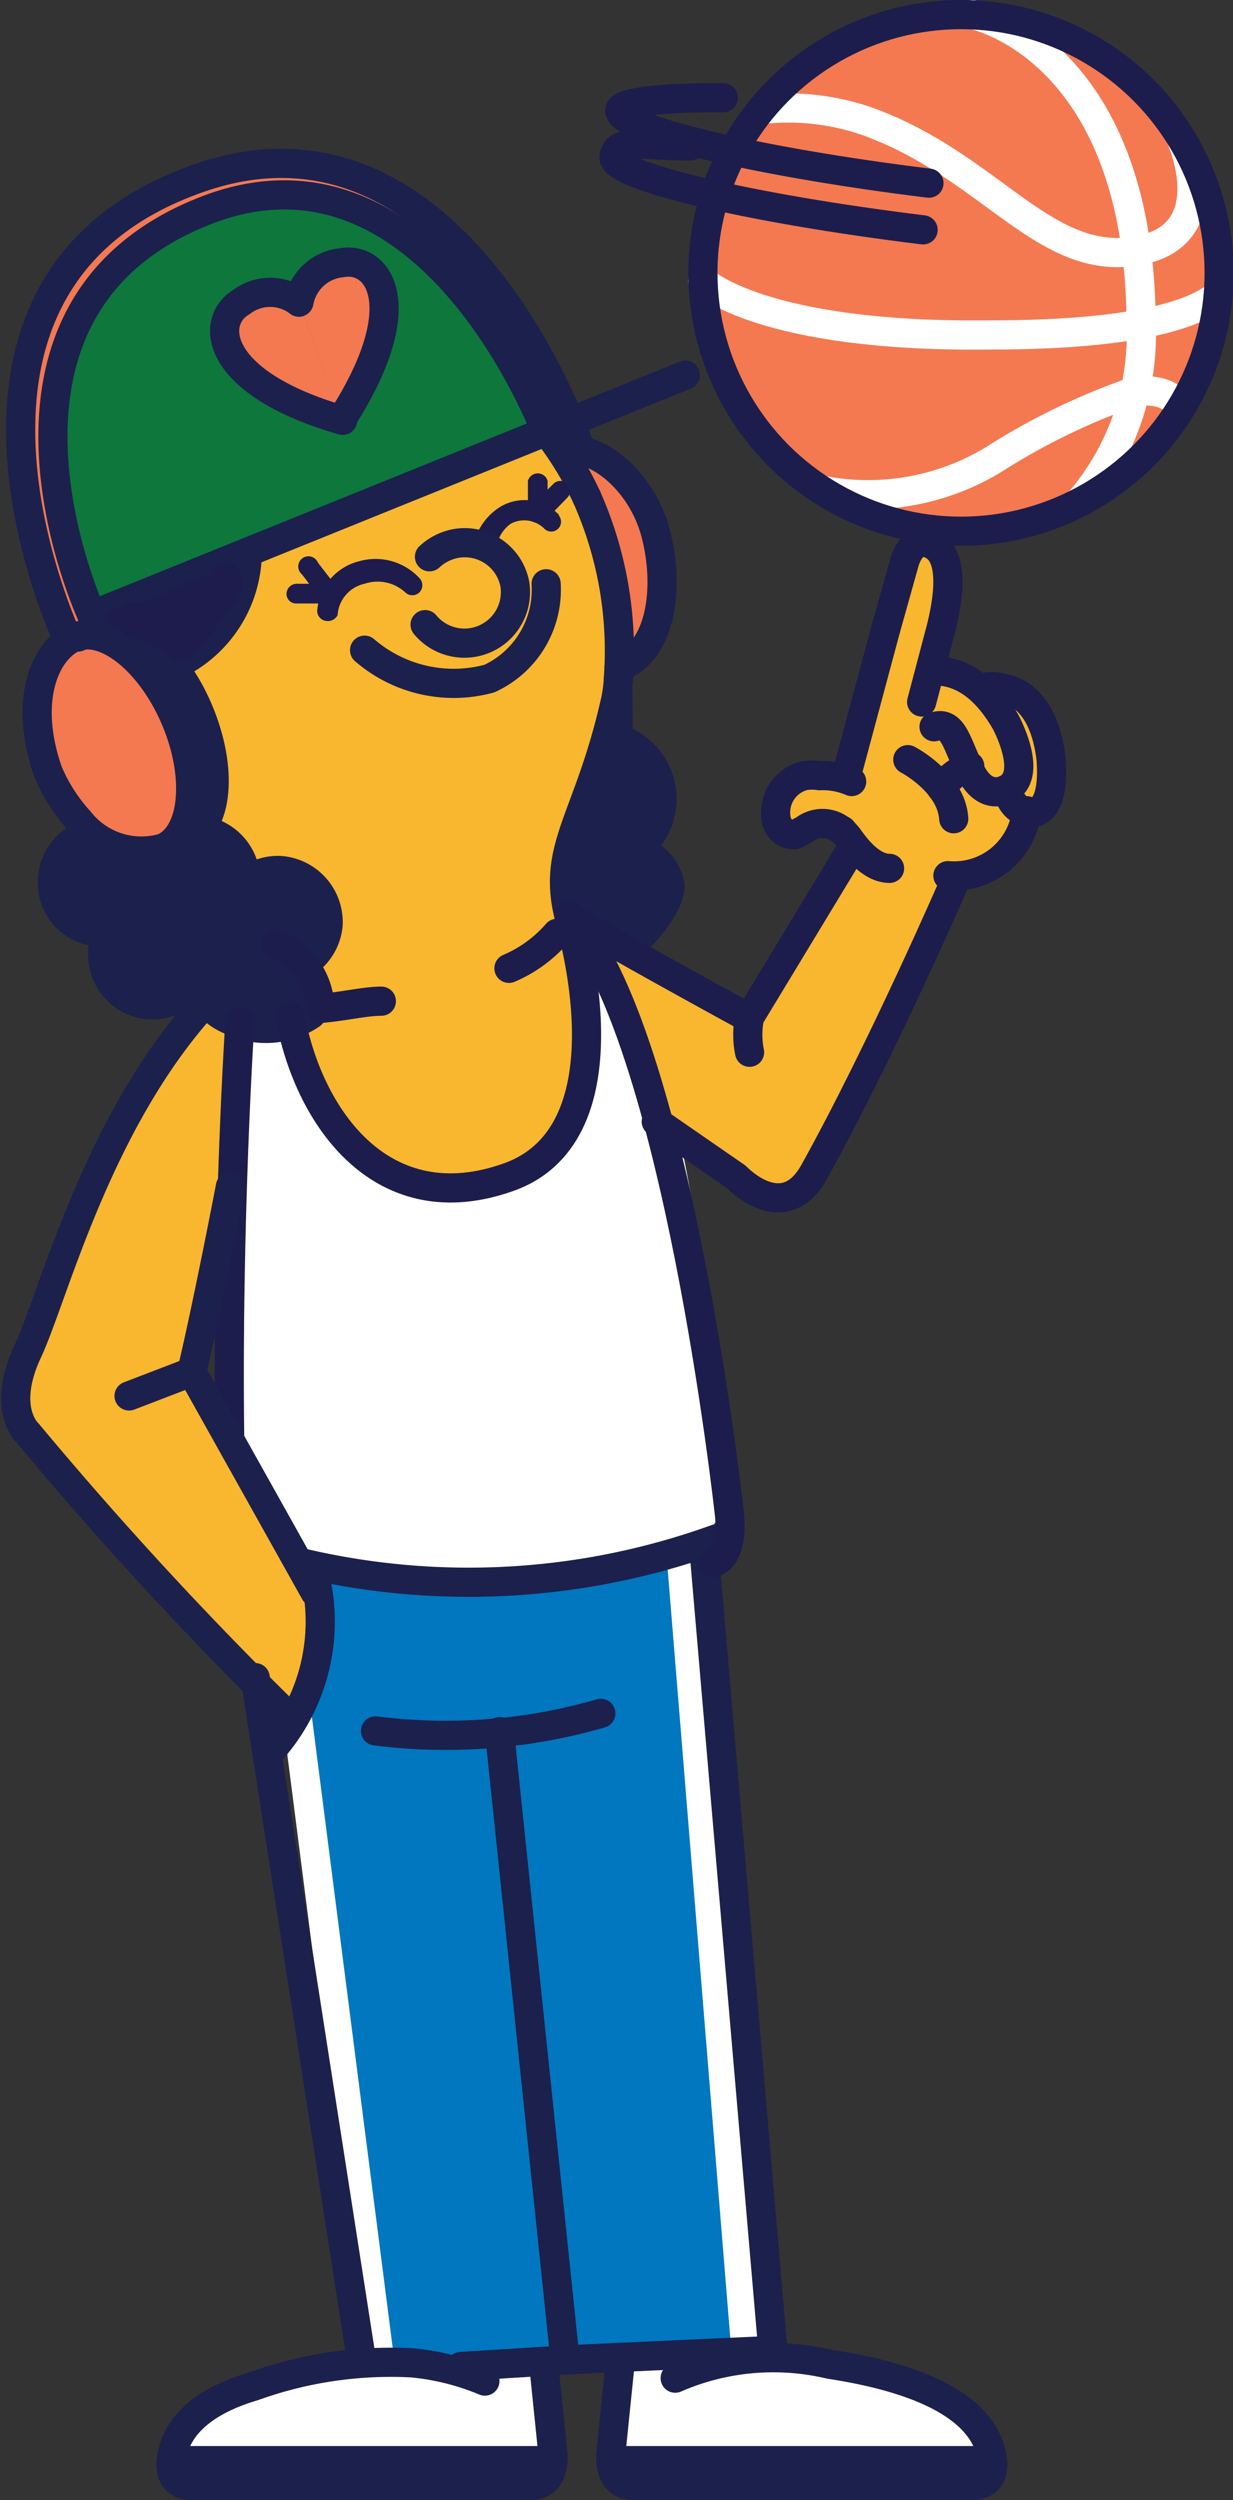 <svg xmlns="http://www.w3.org/2000/svg" viewBox="0 0 16.91 34.26"><rect x="0" y="0" width="16.91" height="34.26" fill="#333333" stroke="none"/><defs><style>.cls-1{fill:#fff;}.cls-2,.cls-6{fill:#f9b730;}.cls-3{fill:#0077bf;}.cls-12,.cls-13,.cls-4,.cls-5{fill:none;}.cls-13,.cls-4{stroke:#fff;}.cls-4{stroke-miterlimit:10;}.cls-11,.cls-12,.cls-13,.cls-4,.cls-5,.cls-6{stroke-width:0.4px;}.cls-11,.cls-5,.cls-6{stroke:#1c204d;}.cls-11,.cls-12,.cls-13,.cls-5,.cls-6{stroke-linecap:round;stroke-linejoin:round;}.cls-11,.cls-7{fill:#f47951;}.cls-8{fill:#0d773c;}.cls-9{fill:#1d1c4c;}.cls-10{fill:#1c204d;}.cls-12{stroke:#1c1d4c;}</style></defs><g id="Layer_2" data-name="Layer 2"><g id="Layer_1-2" data-name="Layer 1"><path class="cls-1" d="M3.34,20a4.48,4.48,0,0,0,.73,1.18,2,2,0,0,0,1.42.42,12.43,12.43,0,0,0,3-.2.69.69,0,0,0,.35-.2.64.64,0,0,0,.24.05.9.9,0,0,0,.89-.88V20.3a1,1,0,0,0,0-.18c-.14-1.16-.27-2.33-.45-3.49-.1-.6-.23-1.2-.36-1.79a4.69,4.69,0,0,0-.58-1.76.9.9,0,0,0-1.53,0,1.1,1.1,0,0,1-1,.57,2.1,2.1,0,0,1-1.44-.24c-.56-.42-1.34.16-1.34.77v4.4A3.77,3.77,0,0,0,3.34,20Z"/><path class="cls-2" d="M.49,18.12A8.74,8.74,0,0,1,1,16.73c.44-1,1-1.86,1.45-2.78.25-.48.89-.13.81.34l-.24,1.37a.5.5,0,0,1,0,.12.38.38,0,0,1,.19.47,12.81,12.81,0,0,0-.37,1.48,2.71,2.71,0,0,1-.39,1.18c.1.11.2.23.29.35a7.84,7.84,0,0,1,.49.85,6.79,6.79,0,0,0,.54.85,1.87,1.87,0,0,1,.35,2.19A.45.45,0,0,1,3.33,23a1.52,1.52,0,0,1,0-.21,10.81,10.81,0,0,1-1.41-1.46c-.23-.29-.46-.59-.66-.89A3.41,3.41,0,0,1,.92,20a.93.93,0,0,1-.47-.4A2.13,2.13,0,0,1,.49,18.12Z"/><path class="cls-3" d="M3.86,23.46l.11,0a.58.58,0,0,0,.25-.32,2.15,2.15,0,0,0,.12-.56,2.08,2.08,0,0,0,0-.43,1.24,1.24,0,0,0-.18-.54L4,21.33a1.19,1.19,0,0,1-.09-.15h0v0a4.54,4.54,0,0,0,.61.24,7.27,7.27,0,0,0,3,.06c.51-.07,1-.18,1.5-.3A4.27,4.27,0,0,0,9.5,21l.1,0,.19.59a1.42,1.42,0,0,0,.05.16l-.12.06c0,.3,0,.6,0,.9.06.74.26,1.45.3,2.18v.06a.09.09,0,0,0,0,0c.09,1.94.29,5.29.52,7.22,0,.28-.46.08-.71.09s-.75,0-.91-.07-1.74.1-2.08.13a18.14,18.14,0,0,1-1.81-.13c-.41,0-.69-4.92-.68-5.37a.09.09,0,0,1,0-.05l0-.07C4.24,25.64,4.05,24.55,3.86,23.46Z"/><path class="cls-1" d="M7.51,33a1.19,1.19,0,0,0-.14-.53c-.25-.33-.58-.12-.9-.11s-1.58,0-1.72,0a3.12,3.12,0,0,0-1.35.33,2.31,2.31,0,0,0-1,.63.38.38,0,0,0,.17.63.5.5,0,0,0,.34,0h0A.39.39,0,0,0,3.1,34c.81,0,1.61,0,2.41,0a9,9,0,0,0,1.16,0c.34,0,.9-.06.92-.52A3.47,3.47,0,0,0,7.51,33Z"/><path class="cls-1" d="M13.43,33.43l-.12-.14a.43.43,0,0,0-.37-.39l-.18,0a2.52,2.52,0,0,0-.88-.32l-.22-.09a1.73,1.73,0,0,0-.71-.11.35.35,0,0,0-.18.05h0a2.06,2.06,0,0,0-.55,0,1.9,1.9,0,0,0-.25,0l-.09,0a.39.39,0,0,0-.16-.1,2,2,0,0,0-.42-.08c-.29,0-.63-.1-.79.21a.93.93,0,0,0-.07.41l0,.49c0,.29.06.57.37.62l.07,0a.78.78,0,0,0,.5,0,2.34,2.34,0,0,1,.53,0c.35,0,.7.08,1.05.09a20.93,20.93,0,0,1,2.24,0,.37.37,0,0,0,.35-.23A.4.4,0,0,0,13.43,33.43Z"/><line class="cls-4" x1="9.34" y1="21.29" x2="10.23" y2="32.21"/><line class="cls-4" x1="4.08" y1="23.56" x2="5.2" y2="32.3"/><path class="cls-5" d="M4.15,21.42a10,10,0,0,0,5.67-.33"/><path class="cls-5" d="M9.26,32.59a3.37,3.37,0,0,1,2.12-.19c1.44.22,2.14.68,2.23,1.3,0,0,.07.36-.28.36"/><path class="cls-5" d="M8.5,32.43,8.38,33.6s-.07.47.32.46h4.63"/><line class="cls-5" x1="8.4" y1="33.72" x2="13.54" y2="33.72"/><path class="cls-5" d="M2.63,34.06c-.35,0-.28-.36-.28-.36.06-.44.42-.79,1.13-1a5.57,5.57,0,0,1,2.17-.32,3.42,3.42,0,0,1,1,.25"/><path class="cls-5" d="M7.46,32.43l.12,1.17s.07.47-.32.46H2.63"/><line class="cls-5" x1="7.56" y1="33.72" x2="2.42" y2="33.72"/><polyline class="cls-5" points="10.6 32.21 7.75 32.34 6.85 23.73"/><line class="cls-5" x1="10.6" y1="32.21" x2="9.65" y2="21.18"/><line class="cls-5" x1="6.32" y1="32.43" x2="7.76" y2="32.34"/><line class="cls-5" x1="3.5" y1="22.99" x2="4.94" y2="32.23"/><path class="cls-5" d="M8.24,23.48a7.66,7.66,0,0,1-3.09.24"/><line class="cls-6" x1="8.44" y1="6.69" x2="8.48" y2="10.14"/><path class="cls-7" d="M1,8.79c.58-.44,1.23.12,1.53.61a2.28,2.28,0,0,1,.26.7.37.37,0,0,1,.16.34,1.44,1.44,0,0,1-.2.76.9.9,0,0,1-.84.35,1.23,1.23,0,0,1-.83-.35,1.8,1.8,0,0,1-.35-.83C.58,9.87.51,9.13,1,8.79Z"/><path class="cls-7" d="M7.87,6.23a.24.24,0,0,1,.31,0,1.77,1.77,0,0,1,.61.89.24.24,0,0,1,.13.07.75.75,0,0,1,.15.37A.26.26,0,0,1,9,7.74a1.38,1.38,0,0,1,0,1c-.06.11-.19.31-.32.26a.4.4,0,0,1-.11-.43v0a.28.28,0,0,1,0-.11c0-.21,0-.41,0-.62a4,4,0,0,0-.59-1.3A.24.24,0,0,1,7.87,6.23Z"/><path class="cls-7" d="M.44,7.06C.14,5.62.15,4,1.38,3.13a.23.23,0,0,1,.25,0,3.74,3.74,0,0,1,.89-.51.23.23,0,0,1,.11,0,3.54,3.54,0,0,1,1.68-.22A2.63,2.63,0,0,1,5.82,3,5.5,5.5,0,0,1,7,4.13c.32.53.6,1.1.89,1.65.15.27-.28.46-.42.19-.26-.47-.51-1-.78-1.43a4,4,0,0,0-1-1.11,2.17,2.17,0,0,0-1.29-.59,3.58,3.58,0,0,0-1.22.06.44.44,0,0,1-.24.57A2.54,2.54,0,0,0,2,4a2.22,2.22,0,0,0-.48.86,5.17,5.17,0,0,0-.16,2.28.44.44,0,0,1-.25.47.15.15,0,0,1,0,.07l.13.72c0,.25-.36.38-.45.13s-.22-.68-.31-1a.4.4,0,0,1-.08-.2C.45,7.21.45,7.14.44,7.06Z"/><path class="cls-8" d="M2.72,2.86a3.1,3.1,0,0,1,2.68.35,3.61,3.61,0,0,1,.95.92.64.64,0,0,1,.08.14l.06,0a.9.9,0,0,1,.19.2c.08.12.14.26.21.39a.1.1,0,0,1,0,.05A.39.39,0,0,1,7,5.15a.4.4,0,0,0,.12.1.34.34,0,0,1,.14.24A.35.35,0,0,1,7.05,6a6.32,6.32,0,0,0-1.46.57,8.63,8.63,0,0,1-1.22.6c-.46.17-.93.32-1.39.47a4.35,4.35,0,0,0-1.33.55.35.35,0,0,1-.54-.13C.54,6.29.56,3.59,2.72,2.86Z"/><path class="cls-2" d="M2.68,8.88a.8.8,0,0,1,.26-.05H3A1,1,0,0,0,3.35,8c0-.6.62-.71,1.1-.87s.87-.28,1.3-.45l.6-.27c.2-.11.38-.26.58-.35.63-.28,1,.36,1.19.81a3.1,3.1,0,0,1,.37,1.49,6.77,6.77,0,0,1-.08.76.58.58,0,0,1,0,.36.36.36,0,0,0,0,.09l0,.2c-.08.48-.16,1-.27,1.43a6.48,6.48,0,0,1-.31,1.14s0,0,0,.06a.47.47,0,0,1,.06.21,9.51,9.51,0,0,0,.21.94,3.63,3.63,0,0,1-.07,1.23,1.66,1.66,0,0,1-.44,1,1.76,1.76,0,0,1-.87.41A1.8,1.8,0,0,1,5.4,16.1a2.49,2.49,0,0,1-.8-.75,1.8,1.8,0,0,1-.34-.82.67.67,0,0,1-.06-.28.54.54,0,0,1,.13-.3l.06-.2s0-.05,0-.08v0a.64.64,0,0,1-.08-.19.56.56,0,0,1,.16-.55.41.41,0,0,1-.06-.24.89.89,0,0,0,0-.23,2.05,2.05,0,0,0-.16-.38.37.37,0,0,1-.18,0A.3.3,0,0,1,3.93,12l-.09-.08v0L3.67,12a.35.35,0,0,1-.49-.27c0-.2-.16-.19-.28-.34s0-.49,0-.73a1.39,1.39,0,0,0-.33-1.19A.35.35,0,0,1,2.68,8.88Z"/><path class="cls-5" d="M8.48,9.31a1.86,1.86,0,0,1-.05.34c-.36,1.57-.86,1.95-.63,2.89"/><path class="cls-5" d="M8.05,6.82a5.18,5.18,0,0,1,.43,2.49"/><path class="cls-5" d="M7.51,5.93a4.69,4.69,0,0,1,.54.89"/><path class="cls-5" d="M1.28,8.61c0-.06,0-.12,0-.18"/><line class="cls-5" x1="9.4" y1="5.14" x2="1.26" y2="8.43"/><path class="cls-5" d="M7.49,8a1.34,1.34,0,0,1-.78,1.3A1.87,1.87,0,0,1,5,8.91"/><path class="cls-9" d="M4.48,8.51h0a.14.14,0,0,1-.13-.14.76.76,0,0,1,.58-.68.82.82,0,0,1,.82.23.14.14,0,0,1,0,.2.14.14,0,0,1-.19,0A.56.56,0,0,0,5,8a.47.47,0,0,0-.37.43A.15.15,0,0,1,4.48,8.51Z"/><path class="cls-9" d="M4.54,8.27H4.06a.13.13,0,0,1-.13-.14A.14.14,0,0,1,4.07,8h.17l-.1-.13a.14.14,0,1,1,.22-.16l.27.35a.14.14,0,0,1,0,.14A.14.14,0,0,1,4.54,8.27Z"/><path class="cls-9" d="M7.67,7.06a.65.65,0,0,0-.8-.12.82.82,0,0,0-.37.5.3.3,0,0,1,.15.07l0,0,.09.06.06,0A.5.5,0,0,1,7,7.18a.39.39,0,0,1,.46.06.13.13,0,0,0,.2-.18Z"/><path class="cls-9" d="M7.41,7.16a.08.08,0,0,1-.07,0A.13.13,0,0,1,7.24,7l0-.41a.14.14,0,0,1,.27,0v.12l.08-.08a.13.13,0,1,1,.19.19l-.28.29Z"/><path class="cls-5" d="M5.83,8.56A.7.7,0,0,0,7.06,8a.7.7,0,0,0-.82-.55.73.73,0,0,0-.35.18"/><path class="cls-5" d="M1.26,8.43S-.69,4.22,2.86,2.87C5.91,1.72,7.49,5.92,7.49,5.92"/><path class="cls-5" d="M.93,8.76s-2.31-4.89,1.8-6.32C6.29,1.2,7.94,6.1,7.94,6.1"/><path class="cls-5" d="M1.07,8.73l.25-.11c.43-.18,1.06.31,1.4,1.11S3,11.32,2.55,11.5l-.27.12"/><path class="cls-5" d="M1,8.74c.43-.19,1.06.31,1.4,1.1s.27,1.59-.16,1.78a1.08,1.08,0,0,1-1.15-.37,2.36,2.36,0,0,1-.43-.67C.32,9.61.61,8.93,1,8.74"/><path class="cls-5" d="M7.79,6.19c.34-.11,1,.36,1.2,1.11s.08,1.64-.5,1.84"/><path class="cls-5" d="M3.39,7.63a1.72,1.72,0,0,1-1,1.49"/><path class="cls-5" d="M2.83,11.39a.7.7,0,0,1,.54.7.68.68,0,0,1,.48-.16.71.71,0,0,1,.65.74.7.7,0,0,1-1.09.52"/><path class="cls-5" d="M1.22,11.42a.7.7,0,0,0-.48.85.68.68,0,0,0,.74.5.67.67,0,0,0-.05.48.68.68,0,0,0,1.25.18.81.81,0,0,0,.48.55,1.1,1.1,0,0,0,1.11-.08"/><path class="cls-5" d="M8.39,10.1a.87.87,0,0,1,.68.72.89.89,0,0,1-.34.83.6.6,0,0,1,.46.49c0,.24-.33.66-.52.79"/><path class="cls-10" d="M7.81,12.3v-.08a.34.34,0,0,1,0-.2,1.36,1.36,0,0,1,.06-.36,3.78,3.78,0,0,1,.22-.5.17.17,0,0,1,0-.07l.11-.65a.36.36,0,0,1,.3-.3.36.36,0,0,1,.37.2A.86.86,0,0,1,9,10.9a.29.29,0,0,1,.06.24.39.39,0,0,1-.18.26c0,.1-.07.2-.1.29h0a.55.55,0,0,1,.36.57.52.52,0,0,1-.14.31,1.83,1.83,0,0,1-.67.27c-.09,0-.2-.14-.29-.18A.36.36,0,0,1,7.81,12.3Z"/><path class="cls-10" d="M1.25,11.54a.56.56,0,0,1,.44,0,1.35,1.35,0,0,1,.11.09.27.27,0,0,0,.13,0l.41-.08.16,0a2.77,2.77,0,0,1,.26-.1c.2,0,.34.11.45.26a.69.69,0,0,1,.14.3.68.68,0,0,1,.59,0,.7.7,0,0,1,.42.48l0,0a.39.39,0,0,1-.11.57l0,0-.07.07a.51.51,0,0,1-.53,0h0a.63.63,0,0,1-.19,0s.79.17.77.2.14.49.09.49A10,10,0,0,1,3.21,14s-.3-.34-.31-.37a.36.36,0,0,1-.16-.14,1.67,1.67,0,0,1-.26.17,1.67,1.67,0,0,1-.44.11.46.46,0,0,1-.45-.17.7.7,0,0,1-.05-.75l-.1,0a1.07,1.07,0,0,1-.35-.23.76.76,0,0,1-.27-.41A.56.56,0,0,1,1.25,11.54Z"/><path class="cls-9" d="M1.56,8.33l.08,0a.27.27,0,0,1,.27-.07h0c.33-.11.64-.29,1-.39h0l0-.06h0l0,0a.23.23,0,0,1,.4.22l0,.06h0V8h0a.2.2,0,0,0,0,.08l-.06.15a.23.23,0,0,1-.12.12A3.28,3.28,0,0,1,2.62,9a.24.24,0,0,1-.29,0,1.78,1.78,0,0,0-.6-.3.23.23,0,0,1-.12-.12A.12.12,0,0,1,1.56,8.33Z"/><path class="cls-11" d="M4.1,4.14a.65.65,0,0,0-.79,0c-.44.26-.38,1.11,1.39,1.62"/><path class="cls-11" d="M4.1,4.14a.66.66,0,0,1,.59-.54c.5-.09,1,.58,0,2.14"/><path class="cls-2" d="M8.64,14.08s-.58-1.2-.55-1.22,1.57.65,1.56.63a.05.05,0,0,1-.06,0s.23.08.23.08a.16.16,0,0,1,.07.07.24.24,0,0,1,.15.09l.24.34c.25-.38.5-.79.73-1.17a4.5,4.5,0,0,0,.69-1.45l0,0a.65.65,0,0,0-.29-.14.57.57,0,0,0-.3.1.3.3,0,0,1-.45-.28c0-.38.57-.55.91-.44.13-.34.25-.68.36-1A.35.35,0,0,1,12,9.44a.34.34,0,0,1,0-.26,5.47,5.47,0,0,0,.27-1A.38.38,0,0,1,12.31,8V8a.43.43,0,0,0,0-.11V7.85a.33.33,0,0,1,.31-.35.34.34,0,0,1,.35.31,1.55,1.55,0,0,1,0,.31.43.43,0,0,1,0,.25,3.93,3.93,0,0,1-.22.85h0l.73.19a1.27,1.27,0,0,1,.67.29,1.15,1.15,0,0,1,.17.68.73.73,0,0,1-.15.65.44.44,0,0,1-.19.12l0,.14a.49.49,0,0,1-.17.29.24.24,0,0,1,0,.08.37.37,0,0,1-.26.21,1.58,1.58,0,0,1-.49.1,11.79,11.79,0,0,1-.81,1.9c-.14.27-.3.54-.46.8s-.24.53-.37.78a1.21,1.21,0,0,1-.26.39l-.05.12c-.09.24-.09.56-.43.53a5.8,5.8,0,0,1-1.77-1.25C8.94,15,8.64,14.29,8.64,14.08Z"/><path class="cls-12" d="M11.53,11.37a.41.41,0,0,0-.5,0l-.13.07c-.21,0-.25-.19-.25-.19a.52.52,0,0,1,.38-.62.65.65,0,0,1,.21,0,1,1,0,0,1,.44.08"/><path class="cls-12" d="M11.55,11.38h0"/><path class="cls-12" d="M12.2,11.9c-.18,0-.37-.14-.57-.43l-.08-.09"/><path class="cls-12" d="M12.15,8.61l.25-.89s.1-.43.41-.24.17.87.07,1.23l-.24.91"/><path class="cls-12" d="M11.6,10.66l.55-2.05"/><path class="cls-12" d="M12.79,9.19c.33,0,.68.15,1,.7,0,0,.41.75,0,.93,0,0-.26.15-.46-.21s-.24-.75-.52-.65"/><path class="cls-12" d="M13.45,9.43a.57.57,0,0,1,.3,0c.32.06.58.34.66.93,0,0,.1.76-.27.78,0,0-.24,0-.31-.28"/><path class="cls-12" d="M14.08,11.11A1,1,0,0,1,13,12"/><path class="cls-12" d="M12.45,10.41s.6.31.63.81"/><path class="cls-12" d="M12.91,10.8a.79.79,0,0,1,.39-.3"/><circle class="cls-7" cx="13.18" cy="3.74" r="3.54"/><path class="cls-13" d="M9.64,3.85s.8.78,3.95.74c2.06,0,2.81-.31,3.09-.53"/><path class="cls-13" d="M16.2,1.9s.6,1.34-.62,1.54-1.94-1.07-3.51-1.71a3.29,3.29,0,0,0-1.62-.23"/><path class="cls-13" d="M16.19,5.59s-.12-.3-.65-.22a9.07,9.07,0,0,0-1.9.92,3.32,3.32,0,0,1-2.36.43"/><path class="cls-13" d="M13.34.2s2.29.45,2.31,4.23a3.52,3.52,0,0,1-.84,2.44"/><path class="cls-12" d="M8,12.67c.07.08,2.25,1.27,2.25,1.27"/><path class="cls-12" d="M9,15.37l1.1.76s.64.68,1.06-.06c.93-1.67,1.94-4,1.94-4"/><path class="cls-12" d="M11.71,11.58l-1.43,2.36a1.2,1.2,0,0,0,0,.48"/><path class="cls-12" d="M12.74,2.51c-2.37-.29-4.27-.75-4.24-1,0-.11.62-.18,1.42-.17"/><path class="cls-12" d="M12.66,3.15c-2.37-.29-4.27-.74-4.24-1S8.83,2,9.47,2"/><path class="cls-12" d="M7.8,12.54C9.28,14.15,10,20.72,10,20.72s.09.59-.22.7"/><circle class="cls-12" cx="13.18" cy="3.74" r="3.54"/><path class="cls-12" d="M7.64,12.79a1.81,1.81,0,0,1-.66.48"/><path class="cls-12" d="M5.23,13.72c-.22,0-.5.07-.84.1a1,1,0,0,0-.61-.89"/><path class="cls-12" d="M3.29,14s-.18,2.72-.14,5.72"/><path class="cls-5" d="M3.71,24a2.66,2.66,0,0,0,.63-2.3"/><path class="cls-5" d="M4,23.56A52.7,52.7,0,0,1,.38,19.64s-.37-.33,0-1.12,1-3.37,2.65-5"/><polyline class="cls-5" points="4.32 21.82 2.63 18.8 1.77 19.13"/><path class="cls-5" d="M3.16,16.26s-.31,1.62-.53,2.54"/><path class="cls-12" d="M7.81,12.6s.9,2.91-.83,3.53-2.74-.8-3-2.19"/></g></g></svg>